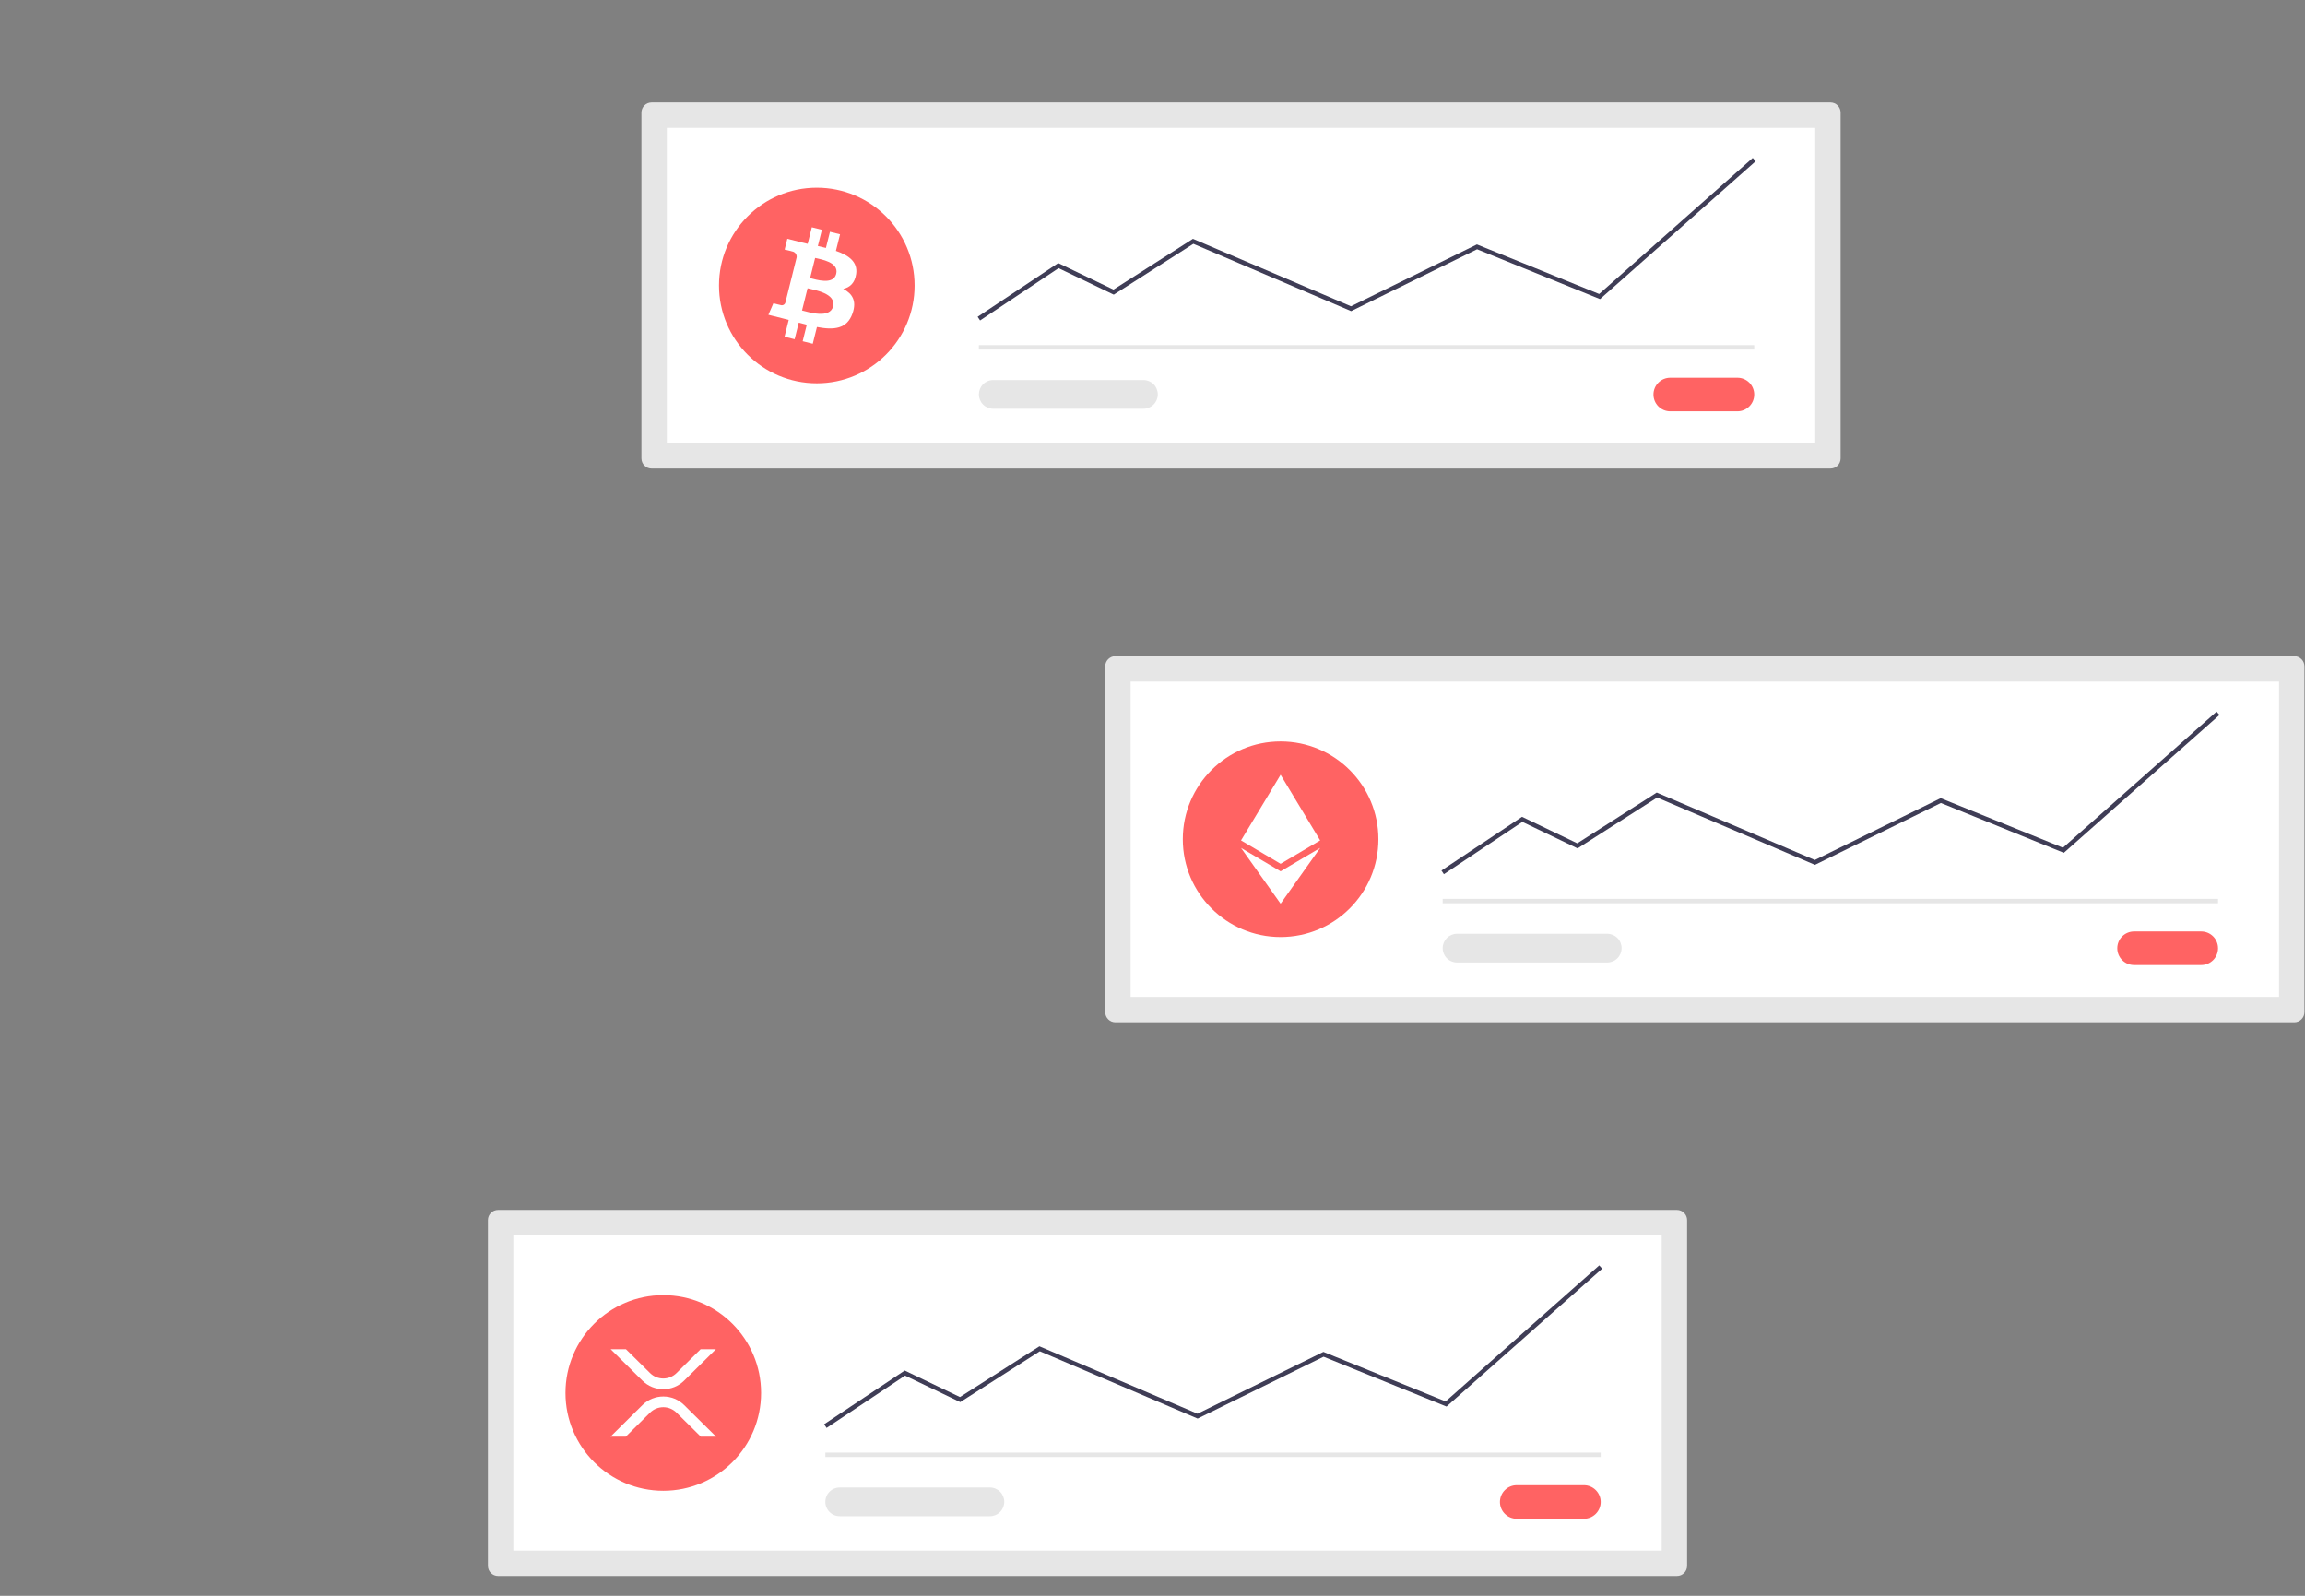 <svg width="975" height="675" viewBox="0 0 975 675" fill="none" xmlns="http://www.w3.org/2000/svg">
<rect x="0" y="0" width="975" height="675" fill="#808080" stroke="none"/>
<g clip-path="url(#clip0_108:287)">
<path d="M210.677 511.789C209.54 511.791 208.45 512.243 207.647 513.047C206.843 513.851 206.39 514.941 206.389 516.077V662.322C206.39 663.459 206.843 664.549 207.647 665.352C208.45 666.156 209.54 666.608 210.677 666.61H709.346C710.483 666.608 711.572 666.156 712.376 665.352C713.18 664.549 713.632 663.459 713.634 662.322V516.077C713.632 514.94 713.18 513.851 712.376 513.047C711.572 512.243 710.483 511.791 709.346 511.789L210.677 511.789Z" fill="#E6E6E6"/>
<path d="M217.134 655.865H702.888V522.535H217.134V655.865Z" fill="white"/>
<path d="M641.574 628.205C640.641 628.203 639.716 628.386 638.854 628.743C637.991 629.099 637.207 629.622 636.546 630.282C635.886 630.942 635.362 631.725 635.005 632.587C634.647 633.45 634.463 634.374 634.463 635.307C634.463 636.241 634.647 637.165 635.005 638.027C635.362 638.89 635.886 639.673 636.546 640.333C637.207 640.992 637.991 641.515 638.854 641.872C639.716 642.228 640.641 642.411 641.574 642.41H669.985C671.868 642.41 673.675 641.662 675.007 640.33C676.339 638.998 677.087 637.191 677.087 635.307C677.087 633.424 676.339 631.617 675.007 630.285C673.675 628.953 671.868 628.205 669.985 628.205H641.574Z" fill="#FF6363"/>
<path d="M677.087 614.428H349.122V616.297H677.087V614.428Z" fill="#E6E6E6"/>
<path d="M280.567 630.569C303.414 630.569 321.936 612.047 321.936 589.2C321.936 566.352 303.414 547.83 280.567 547.83C257.719 547.83 239.198 566.352 239.198 589.2C239.198 612.047 257.719 630.569 280.567 630.569Z" fill="#FF6363"/>
<path d="M349.64 603.993L348.604 602.438L382.684 579.717L406.054 590.935L439.669 569.459L506.537 597.983L559.787 571.825L611.495 592.788L676.468 535.241L677.707 536.64L611.867 594.956L559.86 573.871L506.591 600.038L439.843 571.565L406.184 593.071L382.835 581.864L349.64 603.993Z" fill="#3F3D56"/>
<path d="M355.195 629.182C354.397 629.181 353.607 629.337 352.869 629.642C352.131 629.946 351.461 630.394 350.896 630.958C350.331 631.522 349.883 632.192 349.577 632.929C349.271 633.666 349.114 634.457 349.114 635.255C349.114 636.053 349.271 636.844 349.577 637.581C349.883 638.318 350.331 638.988 350.896 639.552C351.461 640.117 352.131 640.564 352.869 640.868C353.607 641.173 354.397 641.33 355.195 641.329H418.733C420.342 641.326 421.885 640.686 423.022 639.547C424.16 638.408 424.798 636.865 424.798 635.255C424.798 633.646 424.16 632.102 423.022 630.963C421.885 629.824 420.342 629.184 418.733 629.182H355.195Z" fill="#E6E6E6"/>
<path d="M296.367 570.692H302.831L289.381 584.003C287.031 586.319 283.864 587.617 280.565 587.617C277.266 587.617 274.099 586.319 271.749 584.003L258.301 570.692H264.765L274.982 580.804C276.471 582.271 278.476 583.093 280.566 583.093C282.656 583.093 284.661 582.271 286.149 580.804L296.367 570.692ZM264.683 607.707H258.219L271.751 594.314C274.101 591.998 277.268 590.699 280.567 590.699C283.866 590.699 287.033 591.998 289.382 594.314L302.915 607.707H296.451L286.149 597.513C284.661 596.046 282.656 595.223 280.566 595.223C278.476 595.223 276.471 596.046 274.982 597.513L264.683 607.707Z" fill="white"/>
<path d="M275.612 43.354C274.475 43.356 273.386 43.808 272.582 44.612C271.778 45.416 271.326 46.505 271.324 47.642V193.887C271.326 195.024 271.778 196.113 272.582 196.917C273.386 197.721 274.475 198.173 275.612 198.175H774.281C775.418 198.173 776.508 197.721 777.311 196.917C778.115 196.113 778.567 195.024 778.569 193.887V47.642C778.567 46.505 778.115 45.416 777.311 44.612C776.508 43.808 775.418 43.356 774.281 43.354L275.612 43.354Z" fill="#E6E6E6"/>
<path d="M282.069 187.429H767.823V54.099H282.069V187.429Z" fill="white"/>
<path d="M706.509 159.77C704.626 159.77 702.819 160.518 701.487 161.85C700.155 163.182 699.407 164.988 699.407 166.872C699.407 168.756 700.155 170.563 701.487 171.895C702.819 173.227 704.626 173.975 706.509 173.975H734.92C736.804 173.975 738.61 173.227 739.942 171.895C741.274 170.563 742.023 168.756 742.023 166.872C742.023 164.988 741.274 163.182 739.942 161.85C738.61 160.518 736.804 159.77 734.92 159.77H706.509Z" fill="#FF6363"/>
<path d="M742.022 145.993H414.057V147.861H742.022V145.993Z" fill="#E6E6E6"/>
<path d="M345.502 162.134C368.349 162.134 386.871 143.612 386.871 120.764C386.871 97.917 368.349 79.395 345.502 79.395C322.654 79.395 304.133 97.917 304.133 120.764C304.133 143.612 322.654 162.134 345.502 162.134Z" fill="#FF6363"/>
<path d="M414.575 135.557L413.539 134.002L447.619 111.282L470.989 122.5L504.604 101.024L505.058 101.217L571.472 129.548L624.722 103.39L676.43 124.353L741.403 66.805L742.642 68.204L676.802 126.52L624.795 105.436L571.527 131.603L504.779 103.13L471.119 124.635L447.77 113.427L414.575 135.557Z" fill="#3F3D56"/>
<path d="M420.13 160.747C418.521 160.749 416.978 161.389 415.841 162.528C414.704 163.667 414.065 165.211 414.065 166.82C414.065 168.429 414.704 169.973 415.841 171.112C416.978 172.251 418.521 172.891 420.13 172.893H483.668C485.279 172.893 486.824 172.254 487.963 171.115C489.102 169.976 489.741 168.431 489.741 166.82C489.741 165.209 489.102 163.664 487.963 162.525C486.824 161.386 485.279 160.747 483.668 160.747H420.13Z" fill="#E6E6E6"/>
<path d="M362.147 115.936C362.92 110.759 358.979 107.976 353.589 106.12L355.337 99.107L351.067 98.043L349.365 104.871C348.244 104.591 347.092 104.327 345.946 104.066L347.661 97.193L343.394 96.129L341.645 103.14C340.716 102.928 339.804 102.719 338.919 102.499L338.924 102.477L333.037 101.007L331.901 105.566C331.901 105.566 335.069 106.292 335.002 106.337C335.592 106.408 336.132 106.708 336.504 107.172C336.876 107.636 337.051 108.228 336.991 108.82L334.999 116.809C335.15 116.846 335.298 116.894 335.443 116.951L334.993 116.839L332.201 128.031C332.139 128.226 332.04 128.407 331.908 128.564C331.776 128.721 331.615 128.85 331.433 128.944C331.251 129.039 331.053 129.096 330.849 129.113C330.645 129.13 330.439 129.107 330.244 129.045C330.287 129.107 327.142 128.27 327.142 128.27L325.022 133.158L330.579 134.543C331.612 134.802 332.625 135.073 333.621 135.328L331.854 142.422L336.118 143.486L337.869 136.468C339.032 136.785 340.163 137.076 341.269 137.351L339.526 144.336L343.794 145.4L345.561 138.32C352.84 139.698 358.315 139.142 360.616 132.56C362.473 127.259 360.525 124.201 356.695 122.206C359.484 121.56 361.585 119.726 362.146 115.936L362.147 115.936ZM352.393 129.613C351.072 134.913 342.148 132.049 339.253 131.329L341.597 121.932C344.491 122.654 353.769 124.084 352.394 129.613H352.393ZM353.712 115.859C352.508 120.681 345.08 118.231 342.669 117.631L344.794 109.108C347.205 109.709 354.966 110.83 353.712 115.859V115.859Z" fill="white"/>
<path d="M471.799 277.572C470.662 277.573 469.572 278.025 468.768 278.829C467.964 279.633 467.512 280.723 467.511 281.86V428.104C467.512 429.241 467.964 430.331 468.768 431.135C469.572 431.939 470.662 432.391 471.799 432.392H970.468C971.604 432.391 972.694 431.939 973.498 431.135C974.302 430.331 974.754 429.241 974.755 428.104V281.86C974.754 280.723 974.302 279.633 973.498 278.829C972.694 278.025 971.604 277.573 970.468 277.572L471.799 277.572Z" fill="#E6E6E6"/>
<path d="M478.256 421.647H964.01V288.317H478.256V421.647Z" fill="white"/>
<path d="M902.696 393.987C900.812 393.987 899.006 394.735 897.674 396.067C896.342 397.399 895.593 399.206 895.593 401.09C895.593 402.973 896.342 404.78 897.674 406.112C899.006 407.444 900.812 408.192 902.696 408.192H931.106C932.99 408.192 934.797 407.444 936.129 406.112C937.461 404.78 938.209 402.973 938.209 401.09C938.209 399.206 937.461 397.399 936.129 396.067C934.797 394.735 932.99 393.987 931.106 393.987H902.696V393.987Z" fill="#FF6363"/>
<path d="M938.209 380.21H610.244V382.079H938.209V380.21Z" fill="#E6E6E6"/>
<path d="M541.689 396.351C564.536 396.351 583.058 377.83 583.058 354.982C583.058 332.134 564.536 313.613 541.689 313.613C518.841 313.613 500.319 332.134 500.319 354.982C500.319 377.83 518.841 396.351 541.689 396.351Z" fill="#FF6363"/>
<path d="M610.762 369.775L609.725 368.22L643.805 345.5L667.176 356.718L700.79 335.242L701.245 335.435L767.658 363.766L820.909 337.608L872.617 358.57L937.59 301.023L938.829 302.423L872.989 360.738L820.982 339.654L767.713 365.821L700.966 337.348L667.305 358.853L643.957 347.646L610.762 369.775Z" fill="#3F3D56"/>
<path d="M616.317 394.964C614.706 394.964 613.162 395.604 612.023 396.743C610.884 397.882 610.244 399.427 610.244 401.038C610.244 402.648 610.884 404.193 612.023 405.332C613.162 406.471 614.706 407.111 616.317 407.111H679.855C681.465 407.111 683.01 406.471 684.149 405.332C685.288 404.193 685.928 402.648 685.928 401.038C685.928 399.427 685.288 397.882 684.149 396.743C683.01 395.604 681.465 394.964 679.855 394.964H616.317Z" fill="#E6E6E6"/>
<path d="M541.684 382.247L558.431 358.662L541.684 368.55L524.947 358.662L541.683 382.247H541.684Z" fill="white"/>
<path d="M541.683 365.381H541.684L558.421 355.488L541.684 327.717H541.683L524.947 355.488L541.683 365.381Z" fill="white"/>
</g>
<defs>
<clipPath id="clip0_108:287">
<rect width="974.755" height="674.095" fill="white"/>
</clipPath>
</defs>
</svg>

